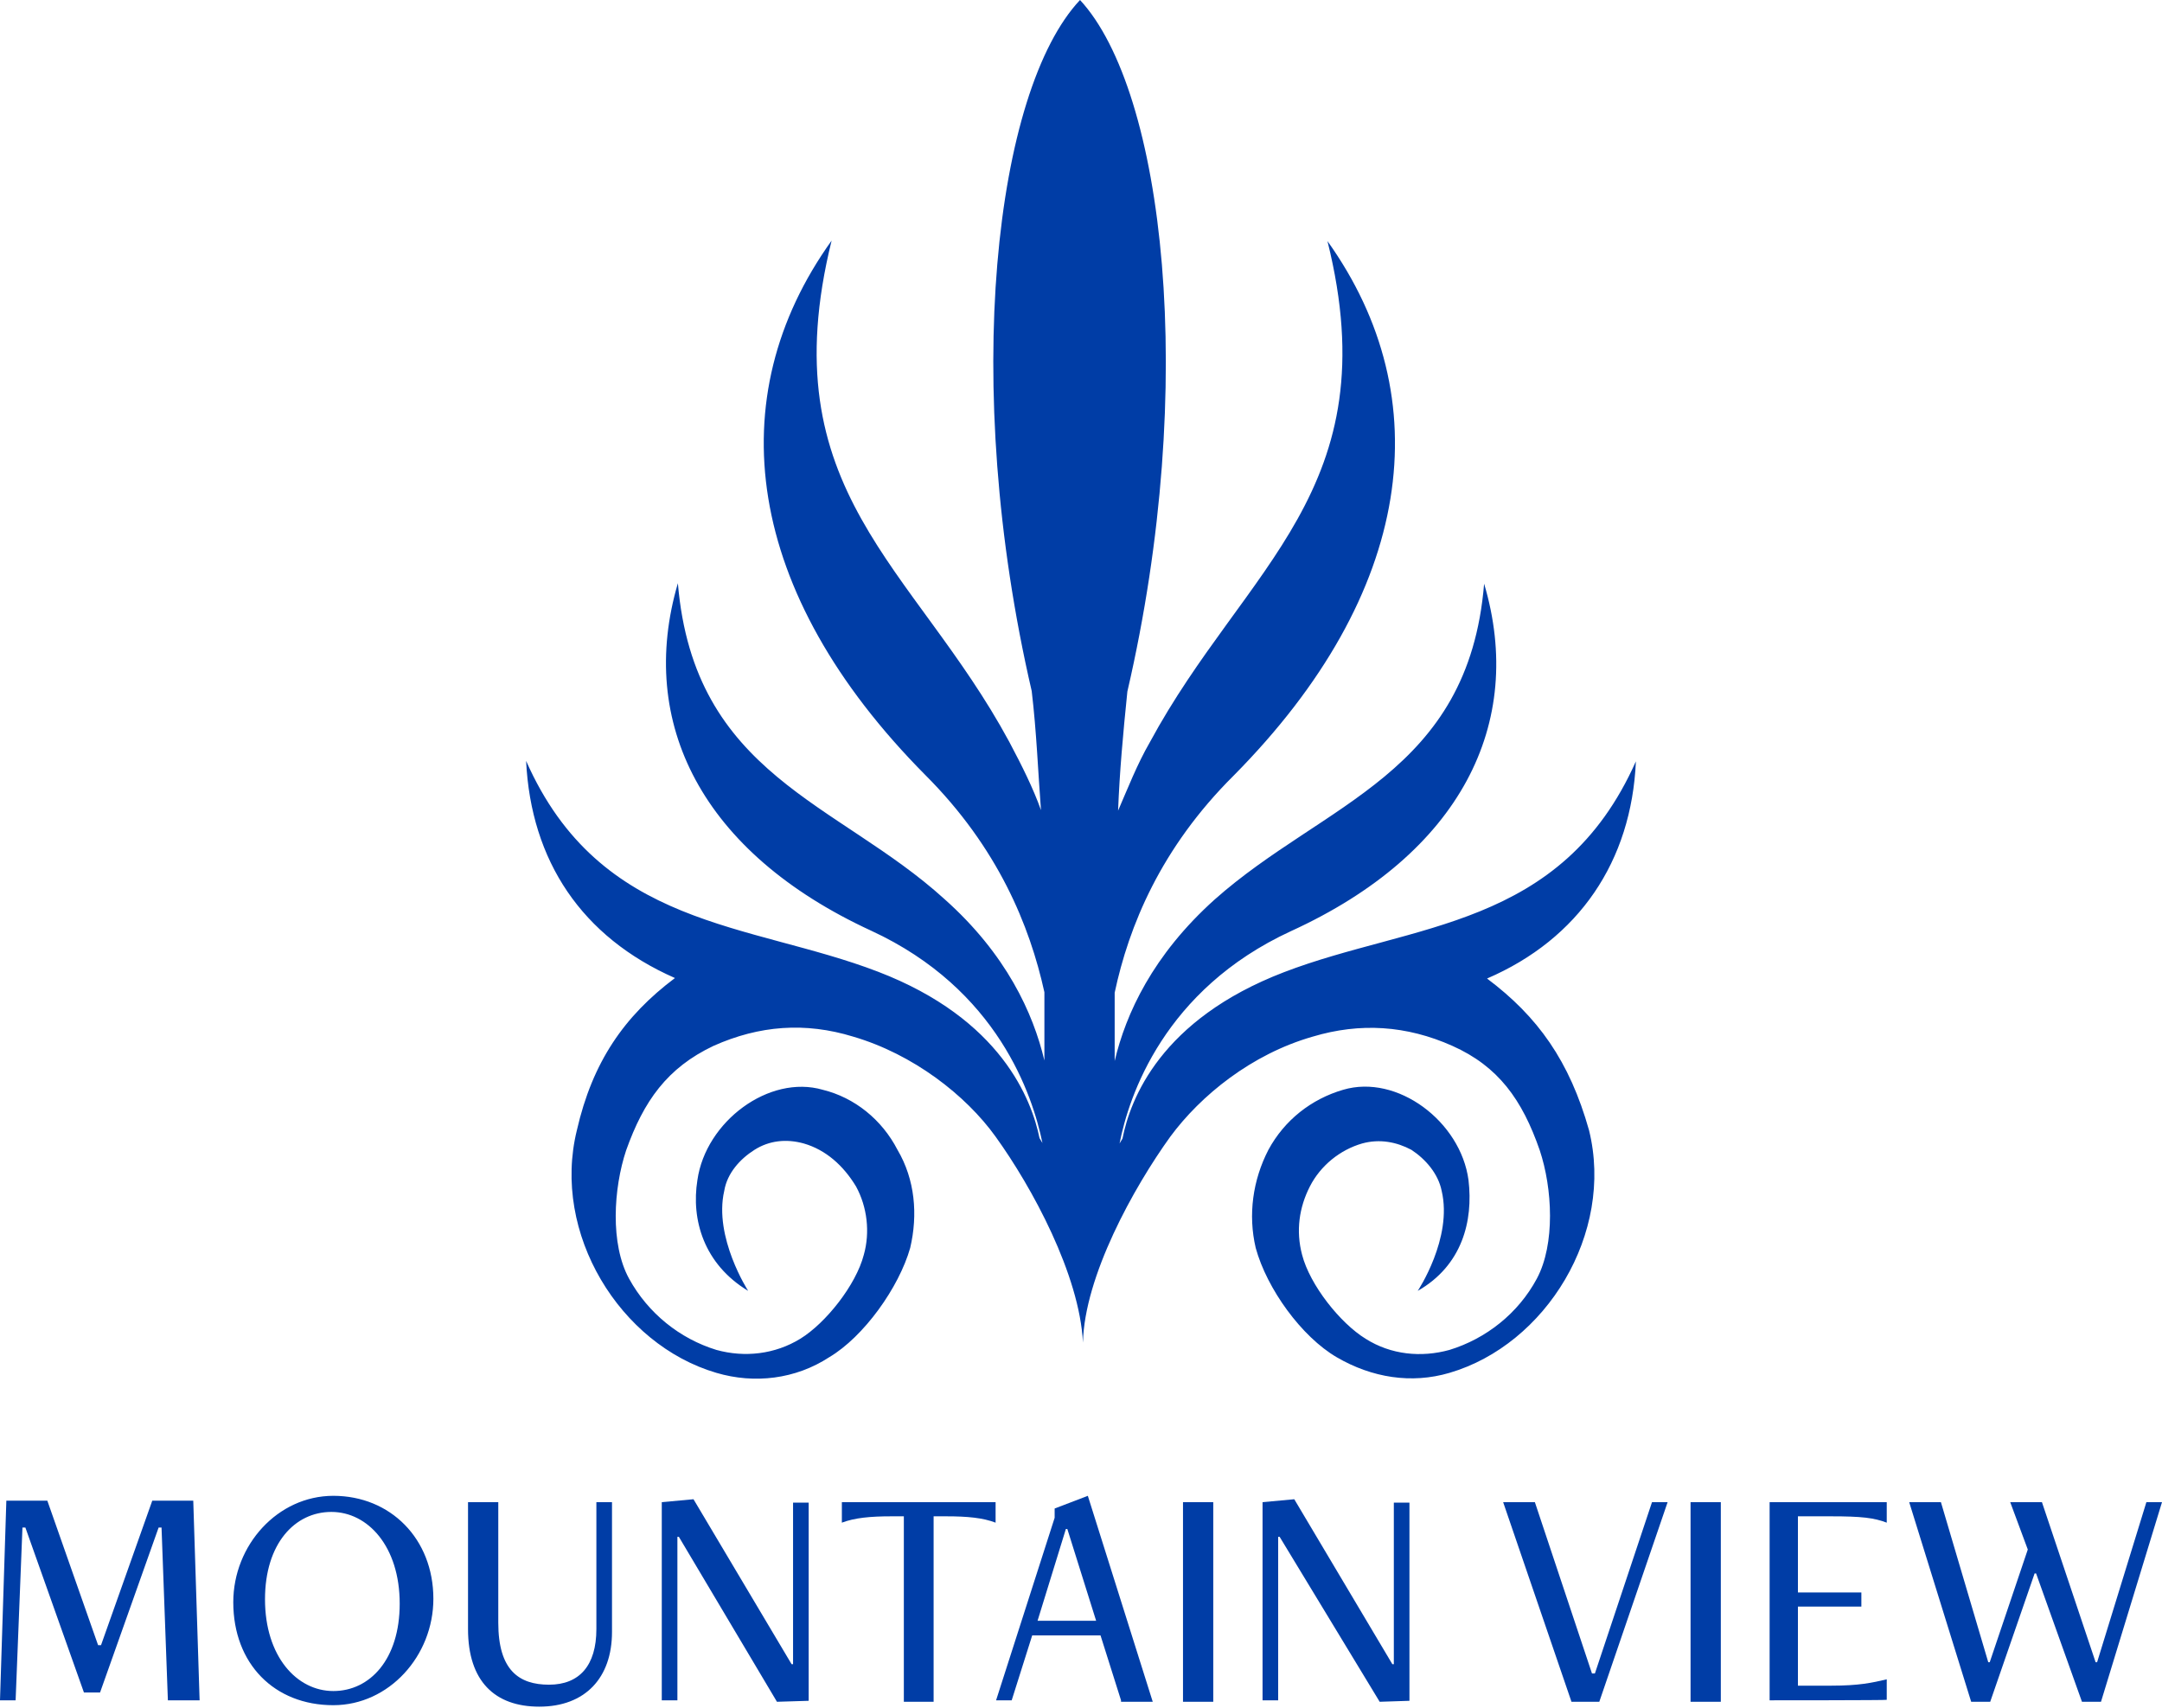 <svg width="443" height="350" viewBox="0 0 443 350" fill="none" xmlns="http://www.w3.org/2000/svg">
<path d="M304.7 200.5C323.5 192.4 334.3 176.5 335.2 156C319.9 190.4 289.4 189.1 263.1 199.2C237.8 208.9 231.6 225.2 230 233.3L229.4 234.3C231.3 224.6 238.5 202.8 264.5 190.8C299.3 174.9 312.6 148.2 304.1 119.6C300.9 158.6 271.3 164.4 248.9 184.3C236.2 195.7 230.7 207.7 228.4 217.4V203.4C231.3 189.8 237.8 173.8 252.8 158.9C289.8 121.5 295 81.6 272 49.4C284.7 100.4 255.1 116 235.6 152.1C233 156.6 231.1 161.5 229.1 166.1C229.4 158.3 230.1 150.5 231 141.7C245.6 78.7 238.5 18.6 221.3 0C203.9 18.5 196.8 78.6 211.4 141.6C212.4 150 212.7 158.2 213.3 166C211.7 161.5 209.4 156.9 206.8 152C187.3 115.9 157.7 100.7 170.4 49.3C147.3 81.5 152.5 121.4 189.6 158.8C204.5 173.7 211 189.7 214 203.3V217.3C211.7 207.6 206.2 195.5 193.5 184.2C171.7 164.4 142.2 158.9 138.9 119.5C130.5 148.1 143.8 174.7 178.5 190.7C204.5 202.7 211.6 224.5 213.6 234.2L213 233.2C211.4 225.4 205.2 208.8 179.9 199.1C153.6 189 123 190.3 107.8 155.9C108.8 176.4 119.2 192 138.3 200.4C127.9 208.2 121.4 217.6 118.2 231.6C113 252.7 127 275.5 146.8 281.3C154.6 283.6 163 282.6 169.9 278.1C177 273.9 184.2 263.8 186.5 255.7C188.1 248.9 187.5 241.7 183.9 235.6C180.7 229.4 175.1 224.9 168.6 223.3C157.6 220.1 144.6 229.8 142.9 241.8C141.6 249.9 144.2 259 153.3 264.5C153.3 264.5 146.2 253.5 148.4 244C149 240.4 151.6 237.5 154.6 235.6C157.6 233.7 161.1 233.3 164.7 234.3C169.2 235.6 172.8 238.8 175.4 243.1C177.7 247.3 178.3 252.5 177 257.1C175.4 263.3 169.2 271.1 164 274.3C158.8 277.5 152.6 278.2 146.8 276.6C139.3 274.3 132.8 269.1 128.9 262C125 254.9 125.7 243.5 128.3 235.7C131.9 225.6 136.7 218.8 146.2 214.3C155.6 210.1 165 209.4 174.8 212.4C187.1 216 197.9 224.4 204 232.9C211.5 243.3 221.2 261.2 221.9 275.1C222.2 261.5 232.3 243.3 239.8 232.9C246 224.5 256.4 216 269 212.4C278.7 209.5 288.2 210.1 297.6 214.3C307 218.5 311.9 225.3 315.5 235.7C318.1 243.5 318.7 254.9 314.9 262C311.1 269.1 304.5 274.3 297 276.6C291.2 278.2 285 277.6 279.8 274.3C274.6 271.1 268.4 263.3 266.8 257.1C265.5 252.2 266.2 247.4 268.4 243.1C270.6 238.8 274.6 235.6 279.1 234.3C282.7 233.3 286.2 234 289.2 235.6C292.1 237.5 294.7 240.5 295.4 244C297.7 253.7 290.5 264.5 290.5 264.5C299.6 259.3 301.9 250.2 300.9 241.8C299.3 229.8 286.3 220 275.2 223.3C268.7 225.2 263.2 229.5 259.9 235.6C256.7 241.8 255.7 248.9 257.3 255.7C259.6 264.1 266.7 273.9 273.9 278.1C281.1 282.3 289.2 283.6 297 281.3C316.8 275.5 330.8 252.7 325.6 231.6C321.6 217.4 315.1 208.3 304.7 200.5Z" fill="#003DA6"/>
<path d="M34.4 348.394L33.1 312.994H32.5L20.5 346.794H17.2L5.2 312.994H4.6L3.2 348.394H0L1.3 307.494H9.7L20.1 337.094H20.7L31.2 307.494H39.6L40.9 348.394H34.4Z" fill="#003DA6"/>
<path d="M47.8 328.294C47.8 316.594 56.9 306.494 68.3 306.494C80 306.494 88.8 315.294 88.8 327.594C88.8 339.294 79.7 349.394 68.3 349.394C56.2 349.394 47.8 340.894 47.8 328.294ZM81.9 328.594C81.9 316.894 75.4 309.794 67.9 309.794C60.4 309.794 54.3 316.294 54.3 327.694C54.3 339.394 60.8 346.494 68.3 346.494C75.8 346.494 81.9 339.994 81.9 328.594Z" fill="#003DA6"/>
<path d="M122.2 307.794H125.4V334.394C125.4 343.794 119.9 349.694 110.5 349.694C101.4 349.694 95.9 344.494 95.9 333.794V307.794H102.1V332.494C102.1 342.194 106.3 345.194 112.5 345.194C118.7 345.194 122.2 341.294 122.2 333.794V307.794Z" fill="#003DA6"/>
<path d="M159.2 348.694L139.1 314.894H138.8V348.394H135.6V307.794L142.1 307.194L162.2 340.994H162.5V307.894H165.7V348.494L159.2 348.694Z" fill="#003DA6"/>
<path d="M185.2 348.394V310.694H182.6C178.4 310.694 175.1 310.994 172.5 311.994V307.794H204V311.994C201.4 310.994 198.2 310.694 193.9 310.694H191.3V348.694H185.2V348.394Z" fill="#003DA6"/>
<path d="M229.7 348.394L225.5 335.094H211.5L207.3 348.394H204.1L216.1 310.994V309.094L222.9 306.494L236.2 348.694H229.7V348.394ZM218.7 313.294H218.4L212.6 332.094H224.6L218.7 313.294Z" fill="#003DA6"/>
<path d="M242.4 348.394V307.794H248.6V348.694H242.4V348.394Z" fill="#003DA6"/>
<path d="M282.7 348.694L262.2 314.894H261.9V348.394H258.7V307.794L265.2 307.194L285.3 340.994H285.6V307.894H288.8V348.494L282.7 348.694Z" fill="#003DA6"/>
<path d="M322 348.694L308 307.794H314.5L326.2 342.894H326.8L338.5 307.794H341.7L327.7 348.694H322Z" fill="#003DA6"/>
<path d="M346.4 348.394V307.794H352.6V348.694H346.4V348.394Z" fill="#003DA6"/>
<path d="M362.6 348.394V307.794H386.6V311.994C384 310.994 381.4 310.694 375.2 310.694H368.4V326.294H381.4V329.194H368.4V345.394H375.2C381 345.394 383.6 344.794 386.6 344.094V348.294C386.7 348.394 362.6 348.394 362.6 348.394Z" fill="#003DA6"/>
<path d="M426.6 348.694L417.2 322.394H416.9L407.8 348.694H403.9L391.2 307.794H397.7L407.4 340.594H407.7L415.5 317.494L411.9 307.794H418.4L429.4 340.594H429.7L439.8 307.794H443L430.5 348.694H426.6Z" fill="#003DA6"/>
</svg>
